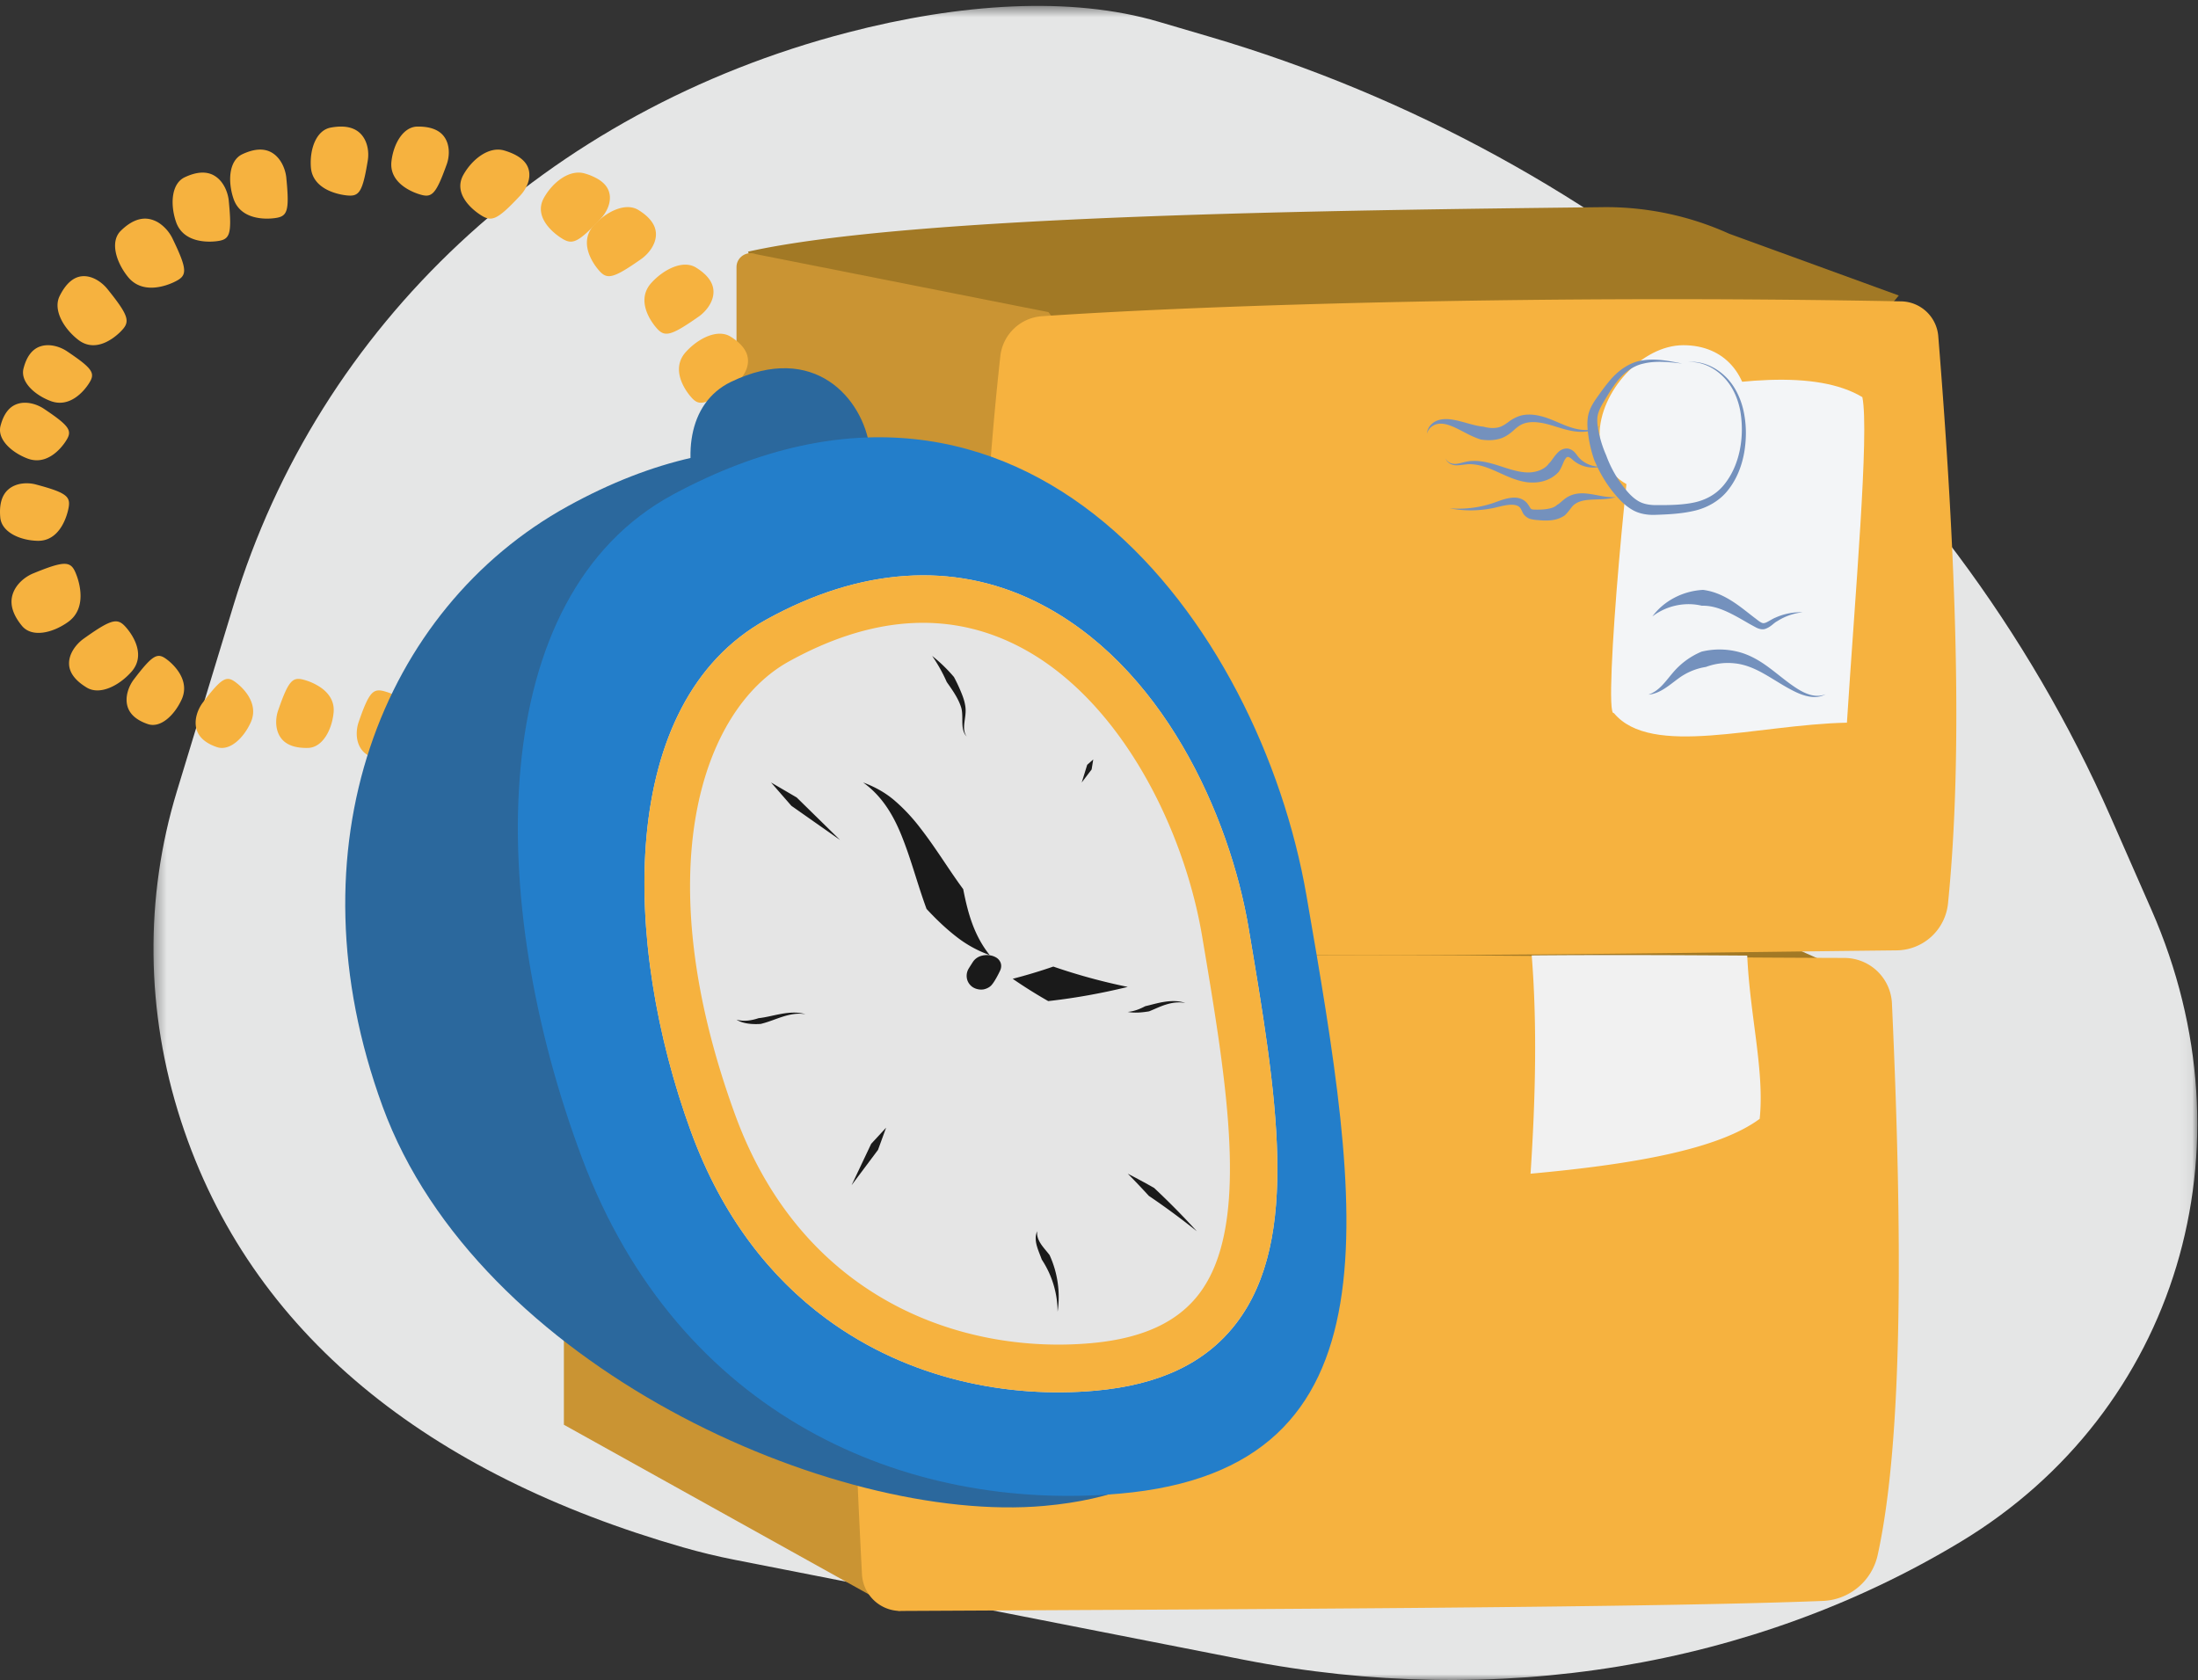 <svg width="191" height="146" viewBox="0 0 191 146" xmlns="http://www.w3.org/2000/svg" xmlns:xlink="http://www.w3.org/1999/xlink"><rect x="0" y="0" width="191" height="146" fill="#333333" stroke="none"/><title>Group</title><defs><path id="a" d="M.336.514h177.602V146H.336z"/></defs><g fill="none" fill-rule="evenodd"><g transform="translate(13)"><mask id="b" fill="#fff"><use xlink:href="#a"/></mask><path d="M173.955 79.067l-3.547-8.074c-14.213-32.352-43.282-57.517-78.33-67.811l-4.42-1.3c-7.592-2.23-17.19-1.609-27.011.946-26.174 6.809-45.952 25.439-53.335 49.7l-4.95 16.266c-2.783 9.15-2.734 19.082.365 28.619 6.036 18.574 21.57 30.718 43.63 37.059 1.482.425 2.978.786 4.484 1.082l44.199 8.678c22.002 4.32 44.284.656 62.353-10.254 18.766-11.332 25.662-34.197 16.562-54.911" fill="#E5E6E6" mask="url(#b)"/></g><path d="M148.86 129l-79.461-6.404L51 77.355c21.283-4.7 50.893-5.322 81.709-5.355L160 84.21 148.86 129z" fill="#A27925"/><path d="M138 130.944L78.088 140 49 123.818v-46.14a1.68 1.68 0 0 1 2.287-1.564l23.58 9.09L138 130.945z" fill="#CA9433"/><path d="M136.464 60l-58.028-4.729L65 21.87c14.29-3.19 50.965-3.595 74.274-3.867a25.912 25.912 0 0 1 10.984 2.308L165 25.68 136.464 60z" fill="#A27925"/><path d="M129 74.466L85.244 81 64 69.324V23.21c0-.85.866-1.434 1.67-1.127l25.436 5.043L129 74.466zM78 88c7.17 2.577 14.64 2.104 22 1.616" fill="#CA9433"/><path d="M90.55 27.48c15.51-1.052 44.62-1.863 74.667-1.29a3.292 3.292 0 0 1 3.213 3.027c1.53 18.9 2.184 36.066.846 49.296a4.534 4.534 0 0 1-4.464 4.078c-28.024.3-57.204.962-79.519-.523-.867-20.334.341-39.51 1.633-51.11a3.911 3.911 0 0 1 3.623-3.478" fill="#F6B23F"/><path d="M142.415 34.68c-.718 1.008-3.186 27.763-2.175 27.287 3.248 3.913 12.386 1.004 20.253.837.697-10.928 1.962-25.257 1.34-28.292-3.984-2.389-11.151-1.65-19.418.167" fill="#F3F5F7"/><path d="M152 36.305c0 3.697-2.933 6.695-6.551 6.695-3.618 0-6.449-1.535-6.449-5.232 0-3.698 3.658-7.768 7.276-7.768S152 32.608 152 36.305" fill="#F3F5F7"/><g fill="#7491BD"><path d="M143.586 53.572c.971-1.32 2.607-2.215 4.408-2.308 1.852.24 3.195 1.446 4.429 2.393.322.235.637.53.849.497.256-.017.635-.33 1.01-.479a5.264 5.264 0 0 1 2.369-.465 5.121 5.121 0 0 0-2.212.772c-.35.185-.549.508-1.079.683-.28.072-.564-.031-.757-.13l-.546-.296c-1.399-.806-2.763-1.647-4.166-1.596-1.374-.338-3.014-.063-4.305.929M143.242 60.365c.94-.312 1.471-1.137 2.112-1.885a6.552 6.552 0 0 1 2.511-1.85 6.603 6.603 0 0 1 3.12.003c1.023.245 1.926.781 2.711 1.364.794.584 1.516 1.219 2.31 1.742.764.508 1.716.972 2.64.593-.878.5-1.963.141-2.806-.291-.876-.44-1.682-.994-2.505-1.459-.82-.47-1.664-.83-2.534-.927a5.441 5.441 0 0 0-2.56.305 5.43 5.43 0 0 0-2.431 1.032c-.751.547-1.573 1.303-2.568 1.373M151.502 35.677c-.26-1.152-.806-2.266-1.675-3.054-.851-.788-2.003-1.277-3.145-1.161 1.146-.066 2.253.467 3.05 1.266.812.8 1.291 1.89 1.498 3.009.376 2.229-.035 4.716-1.44 6.419-.697.853-1.682 1.355-2.75 1.548-1.057.197-2.224.199-3.313.19-.537-.025-1.016-.125-1.424-.387-.417-.257-.784-.644-1.125-1.075a10.178 10.178 0 0 1-1.606-2.866 9.982 9.982 0 0 1-.718-2.408c.067-.043.134-.084.197-.135-.064.042-.132.074-.199.108a3.552 3.552 0 0 1-.052-.713c.013-.484.235-.952.524-1.442.294-.494.587-.988.911-1.446.635-.922 1.483-1.693 2.579-1.934 1.083-.262 2.24-.134 3.363 0-1.11-.226-2.25-.458-3.416-.28-1.183.15-2.227.945-2.962 1.86-.381.456-.718.933-1.055 1.408-.334.473-.695 1.057-.774 1.75-.044.36-.035.7-.004 1.03-.502.03-1.018-.076-1.49-.23-.844-.27-1.64-.733-2.566-.966-.46-.116-.955-.183-1.467-.109-.509.064-1.026.35-1.386.629-.38.279-.665.442-1.032.487-.36.053-.75.007-1.134-.098-.8-.068-1.67-.43-2.608-.597-.467-.08-.986-.104-1.45.093-.453.194-.821.63-.82 1.108.096-.465.509-.757.904-.836.408-.079.825.028 1.222.186.808.32 1.552.85 2.528 1.162.5.08 1.03.095 1.557-.041.534-.118 1.024-.488 1.342-.787.337-.309.622-.503 1.01-.606.378-.098.8-.093 1.225-.032.856.118 1.698.492 2.605.683.503.11 1.055.16 1.573.075a11.116 11.116 0 0 0 .56 2.503c.078.19.168.374.256.558-.736-.07-1.394-.447-1.786-1.029-.133-.165-.3-.4-.642-.504-.327-.11-.732.056-.93.255-.412.38-.611.823-.834 1-.339.507-1.091.796-1.82.79-.758-.006-1.544-.264-2.343-.525-.8-.26-1.652-.517-2.528-.472-.441.01-.854.17-1.25.234-.382.07-.87-.04-1.037-.458.117.44.63.63 1.049.6.435-.022.835-.13 1.238-.09.81.05 1.572.374 2.33.72.762.342 1.56.725 2.483.844.916.1 1.972-.081 2.732-.913.314-.482.395-.885.572-1.126.085-.114.109-.147.2-.16.078-.016.227.069.383.204.605.57 1.453.805 2.21.692.432.894.971 1.73 1.617 2.473.393.454.842.906 1.415 1.23.577.339 1.258.44 1.852.437 1.18-.04 2.302-.082 3.478-.347 1.157-.253 2.304-.898 3.034-1.88.747-.964 1.174-2.127 1.367-3.3.188-1.178.176-2.384-.083-3.544"/><path d="M136.404 43.093c-.505.235-.835.66-1.093.78-.398.403-1.351.437-2.076.41-.156-.033-.164-.015-.264-.148-.083-.127-.24-.431-.482-.606-.502-.372-1.06-.3-1.495-.213-.45.095-.865.273-1.256.405a9.447 9.447 0 0 1-3.776.453 9.603 9.603 0 0 0 3.883-.04c.437-.097.835-.216 1.236-.255.392-.043.786.003.97.204.103.1.14.203.265.457.102.262.483.547.754.58.288.067.49.07.712.092.223.018.454.03.694.022.472-.01 1.021-.111 1.5-.447.428-.408.577-.762.84-.95.267-.206.634-.328 1.04-.377.81-.104 1.732.001 2.565-.264-.87.075-1.669-.218-2.572-.306-.448-.045-.956-.02-1.445.203"/></g><path d="M75.076 85.398c7.859-3.343 50.432-2.247 85.212-2.148a4.143 4.143 0 0 1 4.117 3.962c.952 20.831.913 38.145-1.243 47.94a5.087 5.087 0 0 1-4.773 3.977c-14.276.567-47.606.71-80.122.871a3.357 3.357 0 0 1-3.364-3.19c-1.05-20.05-1.412-38.288.173-51.412" fill="#F6B23F"/><path d="M82 94.647c2.01-.246 4.022-.5 6.058-.647 4.064.015 8.205.506 11.942 2-3.83-1.28-7.92-1.528-11.928-1.321-2.015-.08-4.044-.053-6.072-.032M100 100a57.548 57.548 0 0 1-5.44-.43c-.887-.205-1.77-.43-2.645-.675-.881-.235-1.727-.57-2.579-.495-.856.078-1.7.51-2.614.639-.907.147-1.819.115-2.722.086.903-.03 1.814-.062 2.686-.265.876-.18 1.655-.662 2.605-.822.97-.146 1.886.161 2.755.326.882.184 1.767.347 2.655.49 1.74.465 3.51.848 5.299 1.146M133 102c8.847-.804 16.313-2.1 19.913-4.768.426-4.19-.846-8.916-1.083-14.187-6.555-.043-12.956-.068-18.729-.014.476 5.908.34 12.314-.101 18.969" fill="#F1F1F1"/><path d="M36.365 16.858c1.129.369 1.464.186 2.458-2.587.233-.651.31-1.67-.239-2.407a1.79 1.79 0 0 0-.408-.397c-.453-.32-1.09-.476-1.902-.467-1.262.016-2.092 1.537-2.259 3.032-.205 1.844 1.747 2.63 2.35 2.826M40.27 15.185c-.934 1.661.81 3.033 1.367 3.413 1.04.712 1.465.651 3.589-1.625.497-.533.976-1.464.686-2.333-.23-.69-.933-1.216-2.09-1.56-1.331-.397-2.795.758-3.552 2.105M52.912 16.64c-.135-.406-.434-.756-.893-1.044a4.856 4.856 0 0 0-1.197-.517c-1.332-.397-2.795.759-3.552 2.106-.934 1.66.81 3.032 1.367 3.413 1.043.713 1.466.65 3.589-1.626.497-.532.976-1.463.686-2.332" fill="#F6B23F"/><path d="M55.714 22.515c.61-.428 1.313-1.264 1.285-2.207-.022-.752-.53-1.443-1.512-2.052-1.13-.703-2.811.139-3.89 1.332-1.328 1.472-.086 3.254.327 3.765.772.956 1.183.99 3.79-.838M13.925 19.453a2.393 2.393 0 0 0-.993-.426c-.788-.132-1.609.215-2.438 1.032-.954.94-.407 2.726.625 4.005 1.275 1.576 3.378.75 3.992.458 1.15-.545 1.264-.933-.128-3.809a3.445 3.445 0 0 0-1.058-1.26M19.88 17.446c-.066-.662-.393-1.568-1.095-2.075a2.198 2.198 0 0 0-.196-.126c-.666-.374-1.52-.32-2.537.16-1.17.554-1.269 2.364-.76 3.867.626 1.85 2.794 1.77 3.444 1.7 1.215-.129 1.448-.447 1.143-3.526M24.88 15.447c-.072-.722-.452-1.73-1.291-2.202-.666-.374-1.52-.32-2.537.16-1.17.554-1.269 2.364-.76 3.867.626 1.85 2.794 1.77 3.444 1.7 1.215-.129 1.448-.447 1.143-3.525M31.258 11.547c-.557-.51-1.405-.665-2.521-.458-1.284.24-1.838 1.915-1.722 3.447.143 1.888 2.284 2.332 2.937 2.423 1.22.17 1.528-.072 2.01-3.035.113-.695-.003-1.734-.704-2.377M5.909 44.368c.147-.62.157-1.004-.285-1.34-.398-.303-1.161-.566-2.518-.928-.673-.179-1.706-.168-2.402.453-.554.494-.782 1.308-.68 2.42.118 1.28 1.716 1.988 3.233 2.026 1.872.048 2.503-2.002 2.652-2.631M1.441 35.126c-.668.25-1.138.887-1.397 1.892-.298 1.157.952 2.297 2.34 2.827 1.712.652 2.947-.932 3.284-1.433.631-.938.54-1.291-1.866-2.897-.565-.376-1.52-.704-2.361-.389M3.441 30.126c-.668.251-1.138.888-1.396 1.892-.3 1.157.95 2.298 2.34 2.827 1.711.653 2.946-.932 3.283-1.433.547-.812.551-1.185-1.021-2.314a29.806 29.806 0 0 0-.845-.583c-.564-.376-1.52-.704-2.36-.389M6.787 29.523c1.54 1.208 3.186-.205 3.654-.666.875-.864.875-1.281-1.11-3.745a3.404 3.404 0 0 0-.516-.511c-.473-.38-1.095-.667-1.741-.588-.733.09-1.368.665-1.889 1.708-.6 1.202.343 2.818 1.602 3.802M2.869 49.838c-.69.284-1.58.972-1.814 1.976-.186.798.102 1.664.853 2.576.865 1.048 2.675.622 4.015-.342 1.652-1.187.976-3.405.73-4.056-.144-.384-.28-.661-.492-.823-.46-.354-1.272-.161-3.292.669M24.165 61.754c-.226.654-.29 1.677.269 2.407.444.581 1.227.864 2.327.837 1.266-.03 2.079-1.562 2.227-3.062.103-1.037-.472-1.733-1.103-2.178a4.834 4.834 0 0 0-1.288-.624c-1.136-.356-1.47-.169-2.432 2.62M31.165 62.754c-.226.654-.29 1.677.269 2.407.444.581 1.227.864 2.327.837 1.266-.03 2.079-1.562 2.227-3.062.103-1.037-.472-1.733-1.103-2.178a4.824 4.824 0 0 0-1.288-.624c-1.136-.356-1.47-.169-2.432 2.62M21.786 62.786c.76-1.668-.712-3.02-1.181-3.394a7.2 7.2 0 0 0-.118-.092c-.796-.598-1.194-.439-2.861 1.752-.41.538-.798 1.473-.546 2.337.2.688.793 1.205 1.764 1.537 1.116.383 2.325-.786 2.942-2.14M15.786 60.787c.76-1.67-.712-3.02-1.181-3.396a7.065 7.065 0 0 0-.118-.09c-.796-.6-1.194-.44-2.861 1.751-.41.538-.798 1.473-.546 2.337.2.688.793 1.205 1.764 1.537 1.116.383 2.325-.786 2.942-2.14M10.566 54.161c-.583-.397-1.273-.102-3.304 1.35-.607.434-1.3 1.274-1.26 2.216.032.75.551 1.432 1.541 2.029 1.14.687 2.813-.171 3.877-1.374 1.313-1.482.045-3.243-.374-3.748-.168-.203-.32-.364-.48-.473M60.714 27.515c.61-.428 1.313-1.263 1.285-2.207-.022-.752-.53-1.443-1.512-2.052-1.13-.703-2.811.14-3.89 1.332-1.328 1.472-.086 3.254.327 3.766.772.955 1.183.988 3.79-.84M63.714 33.515c.61-.428 1.313-1.263 1.285-2.208-.022-.751-.53-1.441-1.512-2.051-1.13-.702-2.811.14-3.89 1.333-1.328 1.471-.086 3.253.327 3.764.772.957 1.183.989 3.79-.838" fill="#F6B23F"/><path d="M49.334 43.996C33.217 52.888 24.999 73.628 33.25 96.169c8.252 22.541 39.238 36.326 57.472 34.702 24.345-2.167 17.25-24.373 12.617-51.813-3.984-23.593-23.95-51.643-54.005-35.062" fill="#2B689D"/><path d="M63.53 33.181c-3.875 1.87-4.235 6.81-2.64 10.881 1.595 4.072 5.972 5.368 10.235 4.818 5.692-.734 5.143-4.897 4.46-9.928-.587-4.324-4.827-9.26-12.054-5.77" fill="#2B689D"/><path d="M58.504 42.966c-16.419 8.837-16.325 35.295-7.918 57.7 8.406 22.404 28.114 30.753 46.691 29.14 24.803-2.153 20.969-24.717 16.249-51.992-4.06-23.45-24.4-51.329-55.022-34.848" fill="#237ECA"/><path d="M60.039 98.328c-5.978-16.372-6.481-37.275 6.54-44.477 8.176-4.523 16.26-5.073 23.376-1.591 11.068 5.415 16.911 18.681 18.547 28.392 2.438 14.479 4.544 26.982-1.062 34.329-2.635 3.452-6.648 5.374-12.271 5.876-7.502.67-16.155-.95-23.34-6.24-4.88-3.592-9.084-8.878-11.79-16.29" fill="#E5E5E5"/><path d="M88.167 55.991c-5.956-2.915-12.556-2.41-19.62 1.496-7.632 4.222-12.347 18.354-4.662 39.405 5.893 16.133 19.837 20.824 30.923 19.835 4.419-.394 7.489-1.794 9.385-4.279 4.508-5.908 2.448-18.145.266-31.1-1.391-8.265-5.905-18.117-13.091-23.408a20.89 20.89 0 0 0-3.2-1.949m-28.13 42.336c-5.977-16.372-6.48-37.274 6.542-44.477 8.175-4.522 16.258-5.072 23.374-1.59 11.07 5.415 16.912 18.681 18.548 28.392 2.438 14.478 4.544 26.982-1.062 34.328-2.635 3.452-6.648 5.375-12.272 5.877-7.502.67-16.154-.949-23.34-6.24-4.88-3.592-9.084-8.879-11.79-16.29" fill="#F6B23F"/><path d="M90.132 107c-.057.42.11.791.322 1.111.216.327.487.613.75.957a8.747 8.747 0 0 1 .699 4.932 8.293 8.293 0 0 0-1.376-4.537c-.128-.37-.312-.765-.428-1.186-.119-.415-.156-.9.033-1.277M81 57c.677.537 1.315 1.15 1.895 1.835.213.397.407.804.581 1.22.173.412.342.85.407 1.324.075.482-.02.941-.073 1.37-.053.426-.077.89.19 1.251-.32-.313-.373-.823-.376-1.262-.008-.449.015-.888-.107-1.274-.246-.778-.762-1.506-1.245-2.189A13.633 13.633 0 0 0 81 57M64 88.613c.667.19 1.337.064 1.924-.13.64-.066 1.29-.254 1.984-.375.68-.123 1.448-.176 2.092.034-.685-.124-1.363.018-1.977.211-.619.192-1.213.462-1.923.632-.732.052-1.567-.023-2.1-.372M98 87.939c.601-.057 1.075-.265 1.526-.497.53-.12 1.091-.296 1.696-.383.591-.09 1.265-.094 1.778.11-.57-.124-1.152-.029-1.657.126-.514.154-.963.384-1.49.595-.598.1-1.27.164-1.853.049M67 68l2.23 1.304L73 73l-4.23-2.97zM98 102c.767.395 1.53.804 2.288 1.236A66.91 66.91 0 0 1 104 107a63.844 63.844 0 0 0-4.17-3.074A66.269 66.269 0 0 0 98 102M95 66l-.141.87L94 68l.475-1.536zM77 98l-.703 1.93L74 103l1.703-3.596zM86.918 84.324a.952.952 0 0 0 .08-.325.77.77 0 0 0-.083-.41.91.91 0 0 0-.417-.412c-.1-.056-.2-.09-.306-.12a1.936 1.936 0 0 0-.304-.053 1.859 1.859 0 0 0-.623.066l-.006.002a1.29 1.29 0 0 0-.734.548c-.152.238-.332.523-.357.567a1.222 1.222 0 0 0-.125.94c.084.302.305.58.59.722.137.071.261.106.404.132.14.024.286.026.428.003.25-.05.462-.158.616-.293.31-.27.752-1.176.837-1.367M86 83a10.334 10.334 0 0 1-2.953-1.642c-.913-.712-1.758-1.534-2.533-2.369-.77-2.097-1.29-4.123-2.037-6.029-.727-1.906-1.73-3.715-3.477-4.96.983.362 1.966.89 2.795 1.623.83.72 1.588 1.552 2.245 2.426 1.347 1.742 2.458 3.606 3.66 5.222.4 2.047.922 3.999 2.3 5.729M88 85.062A45.557 45.557 0 0 0 91.53 84 51.274 51.274 0 0 0 98 85.767c-2.22.543-4.528.966-6.912 1.233A42.148 42.148 0 0 1 88 85.062" fill="#1A1A1A"/></g></svg>